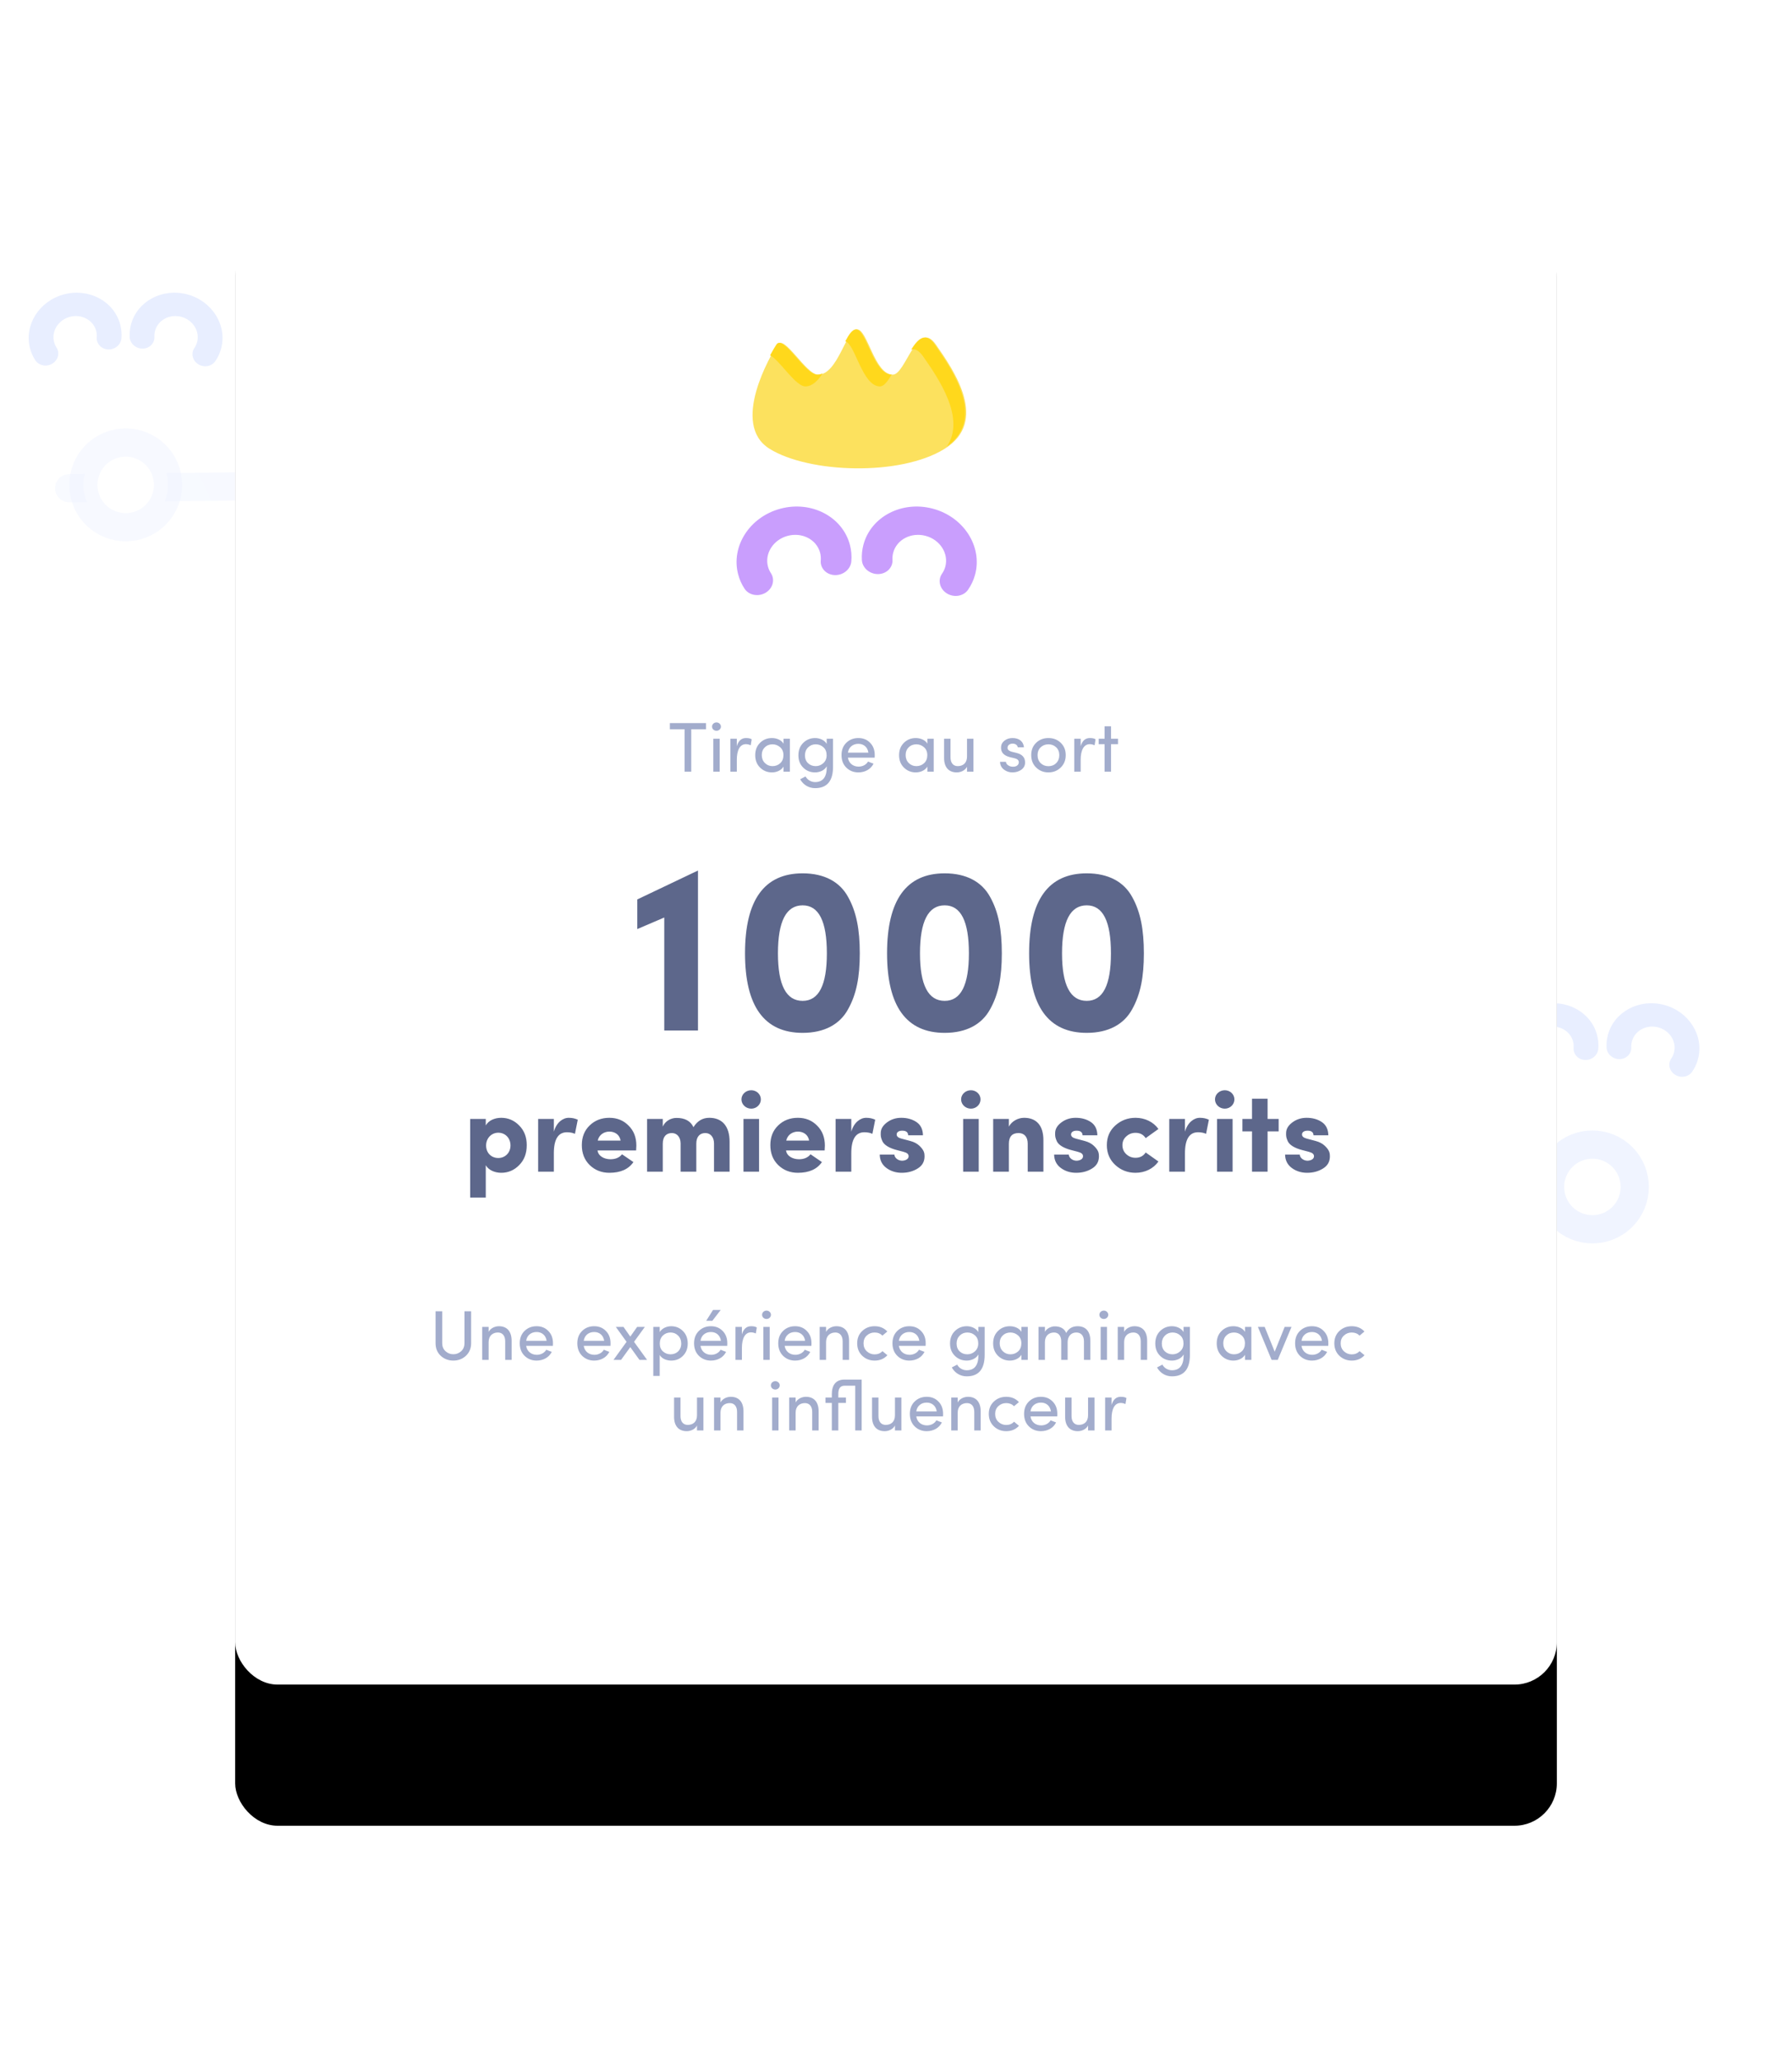 <?xml version="1.0" encoding="UTF-8"?>
<svg width="381px" height="438px" viewBox="0 0 381 438" version="1.1" xmlns="http://www.w3.org/2000/svg" xmlns:xlink="http://www.w3.org/1999/xlink">
    <!-- Generator: Sketch 50 (54983) - http://www.bohemiancoding.com/sketch -->
    <title>Group 5</title>
    <desc>Created with Sketch.</desc>
    <defs>
        <linearGradient x1="100%" y1="100%" x2="0%" y2="-2.286%" id="linearGradient-1">
            <stop stop-color="#F2F6FF" offset="0%"></stop>
            <stop stop-color="#F8FAFF" offset="100%"></stop>
        </linearGradient>
        <rect id="path-2" x="46" y="11" width="281" height="338" rx="9"></rect>
        <filter x="-32.0%" y="-17.8%" width="164.1%" height="153.3%" filterUnits="objectBoundingBox" id="filter-3">
            <feOffset dx="0" dy="30" in="SourceAlpha" result="shadowOffsetOuter1"></feOffset>
            <feGaussianBlur stdDeviation="25" in="shadowOffsetOuter1" result="shadowBlurOuter1"></feGaussianBlur>
            <feColorMatrix values="0 0 0 0 0   0 0 0 0 0   0 0 0 0 0  0 0 0 0.047 0" type="matrix" in="shadowBlurOuter1"></feColorMatrix>
        </filter>
    </defs>
    <g id="Page-1" stroke="none" stroke-width="1" fill="none" fill-rule="evenodd">
        <g id="Desktop-HD-Copy-2" transform="translate(-733, -257)">
            <g id="Group-5" transform="translate(737, 266)">
                <g id="Group" transform="translate(178.645, 168.645) rotate(-45) translate(-178.645, -168.645) translate(112.145, -3.355)" stroke-width="6">
                    <polyline id="Path-38" stroke="url(#linearGradient-1)" stroke-linecap="round" stroke-linejoin="round" points="0 1 98.162 97.133 24.753 204.947 123.676 334.738"></polyline>
                    <circle id="Oval-23" stroke-opacity="0.498" stroke="#F0F4FF" fill="#FFFFFF" cx="9" cy="9" r="9"></circle>
                    <circle id="Oval-23-Copy" stroke-opacity="0.646" stroke="#F0F4FF" fill="#FFFFFF" cx="95" cy="97" r="9"></circle>
                    <circle id="Oval-23-Copy-2" stroke-opacity="0.802" stroke="#F0F4FF" fill="#FFFFFF" cx="27" cy="203" r="9"></circle>
                    <circle id="Oval-23-Copy-3" stroke="#F0F4FF" fill="#FFFFFF" cx="124" cy="335" r="9"></circle>
                </g>
                <g id="Group-2" transform="translate(0, 51)" fill="#E8EEFF" fill-rule="nonzero">
                    <path d="M43.453,14.496 C42.994,15.79 41.498,16.491 40.112,16.063 C38.725,15.635 37.973,14.238 38.432,12.944 C38.586,12.511 38.665,12.055 38.665,11.585 C38.665,9.2 36.594,7.266 34.038,7.266 C31.482,7.266 29.41,9.2 29.41,11.585 C29.41,12.016 29.477,12.436 29.607,12.838 C30.029,14.142 29.239,15.52 27.841,15.914 C26.443,16.308 24.967,15.57 24.544,14.265 C24.265,13.402 24.121,12.501 24.121,11.585 C24.121,6.474 28.561,2.33 34.038,2.33 C39.514,2.33 43.954,6.474 43.954,11.585 C43.954,12.584 43.784,13.564 43.453,14.496 Z" id="Oval-11" transform="translate(34.038, 9.26) rotate(15) translate(-34.038, -9.26) "></path>
                    <path d="M20.787,14.496 C20.328,15.79 18.832,16.491 17.446,16.063 C16.059,15.635 15.307,14.238 15.766,12.944 C15.92,12.511 15.999,12.055 15.999,11.585 C15.999,9.2 13.928,7.266 11.372,7.266 C8.816,7.266 6.744,9.2 6.744,11.585 C6.744,12.016 6.811,12.436 6.941,12.838 C7.363,14.142 6.573,15.52 5.175,15.914 C3.777,16.308 2.301,15.57 1.878,14.265 C1.599,13.402 1.456,12.501 1.456,11.585 C1.456,6.474 5.895,2.33 11.372,2.33 C16.849,2.33 21.288,6.474 21.288,11.585 C21.288,12.584 21.118,13.564 20.787,14.496 Z" id="Oval-11" transform="translate(11.372, 9.26) rotate(-15) translate(-11.372, -9.26) "></path>
                </g>
                <g id="Group-2-Copy-2" transform="translate(314, 202)" fill="#E8EEFF" fill-rule="nonzero">
                    <path d="M43.453,14.496 C42.994,15.79 41.498,16.491 40.112,16.063 C38.725,15.635 37.973,14.238 38.432,12.944 C38.586,12.511 38.665,12.055 38.665,11.585 C38.665,9.2 36.594,7.266 34.038,7.266 C31.482,7.266 29.41,9.2 29.41,11.585 C29.41,12.016 29.477,12.436 29.607,12.838 C30.029,14.142 29.239,15.52 27.841,15.914 C26.443,16.308 24.967,15.57 24.544,14.265 C24.265,13.402 24.121,12.501 24.121,11.585 C24.121,6.474 28.561,2.33 34.038,2.33 C39.514,2.33 43.954,6.474 43.954,11.585 C43.954,12.584 43.784,13.564 43.453,14.496 Z" id="Oval-11" transform="translate(34.038, 9.26) rotate(15) translate(-34.038, -9.26) "></path>
                    <path d="M20.787,14.496 C20.328,15.79 18.832,16.491 17.446,16.063 C16.059,15.635 15.307,14.238 15.766,12.944 C15.92,12.511 15.999,12.055 15.999,11.585 C15.999,9.2 13.928,7.266 11.372,7.266 C8.816,7.266 6.744,9.2 6.744,11.585 C6.744,12.016 6.811,12.436 6.941,12.838 C7.363,14.142 6.573,15.52 5.175,15.914 C3.777,16.308 2.301,15.57 1.878,14.265 C1.599,13.402 1.456,12.501 1.456,11.585 C1.456,6.474 5.895,2.33 11.372,2.33 C16.849,2.33 21.288,6.474 21.288,11.585 C21.288,12.584 21.118,13.564 20.787,14.496 Z" id="Oval-11" transform="translate(11.372, 9.26) rotate(-15) translate(-11.372, -9.26) "></path>
                </g>
                <g id="Rectangle-42">
                    <use fill="black" fill-opacity="1" filter="url(#filter-3)" xlink:href="#path-2"></use>
                    <use fill="#FFFFFF" fill-rule="evenodd" xlink:href="#path-2"></use>
                </g>
                <g id="Group-3" transform="translate(150, 61)">
                    <g id="Group-3-Copy" transform="translate(0, 34)" fill="#C99EFD" fill-rule="nonzero">
                        <g id="Group-2-Copy">
                            <path d="M53.844,18.548 C53.275,20.114 51.421,20.963 49.704,20.445 C47.986,19.926 47.054,18.236 47.623,16.669 C47.813,16.145 47.912,15.593 47.912,15.024 C47.912,12.137 45.344,9.796 42.177,9.796 C39.01,9.796 36.443,12.137 36.443,15.024 C36.443,15.546 36.526,16.054 36.687,16.54 C37.21,18.12 36.23,19.787 34.498,20.264 C32.766,20.741 30.937,19.848 30.414,18.269 C30.067,17.224 29.89,16.133 29.89,15.024 C29.89,8.837 35.391,3.821 42.177,3.821 C48.964,3.821 54.465,8.837 54.465,15.024 C54.465,16.233 54.254,17.419 53.844,18.548 Z" id="Oval-11" transform="translate(42.177, 12.209) rotate(15) translate(-42.177, -12.209) "></path>
                            <path d="M25.758,18.548 C25.189,20.114 23.335,20.963 21.617,20.445 C19.899,19.926 18.968,18.236 19.537,16.669 C19.727,16.145 19.825,15.593 19.825,15.024 C19.825,12.137 17.258,9.796 14.091,9.796 C10.924,9.796 8.357,12.137 8.357,15.024 C8.357,15.546 8.44,16.054 8.601,16.54 C9.124,18.12 8.144,19.787 6.412,20.264 C4.68,20.741 2.851,19.848 2.328,18.269 C1.981,17.224 1.804,16.133 1.804,15.024 C1.804,8.837 7.305,3.821 14.091,3.821 C20.878,3.821 26.379,8.837 26.379,15.024 C26.379,16.233 26.168,17.419 25.758,18.548 Z" id="Oval-11" transform="translate(14.091, 12.209) rotate(-15) translate(-14.091, -12.209) "></path>
                        </g>
                    </g>
                    <g id="Group-9" transform="translate(6, 0)">
                        <path d="M5.312,3.219 C6.761,1.014 11.357,9.619 13.956,9.619 C18.128,9.619 19.897,0 22.231,0 C24.463,0 25.92,9.619 29.833,9.619 C32.56,9.619 35.043,-2.397 38.973,3.219 C42.902,8.834 50.237,19.493 40.855,25.369 C31.472,31.246 11.979,30.587 3.607,25.369 C-4.765,20.152 3.863,5.423 5.312,3.219 Z" id="Rectangle-42-Copy-3" fill="#FCE15E"></path>
                        <path d="M14.891,9.354 C13.884,10.912 12.708,12.119 11.231,12.119 C9.13,12.119 5.723,6.496 3.73,5.506 C4.316,4.422 4.812,3.617 5.073,3.219 C6.522,1.014 11.118,9.619 13.717,9.619 C14.131,9.619 14.521,9.524 14.891,9.354 Z M19.718,2.529 C20.487,1.086 21.208,0 21.992,0 C24.22,0 25.677,9.589 29.576,9.619 C28.744,11.008 27.937,12.119 27.108,12.119 C23.32,12.119 21.833,3.107 19.718,2.529 Z M33.731,4.286 C35.179,1.998 36.777,0.422 38.734,3.219 C42.561,8.688 49.619,18.943 41.313,24.902 C45.366,18.878 39.581,10.483 36.247,5.719 C35.338,4.419 34.506,4.064 33.731,4.286 Z" id="Combined-Shape" fill="#FFD81C"></path>
                    </g>
                </g>
                <path d="M154.4,193.6 C154.4,182.25 158.5,176.6 166.65,176.6 C171.25,176.6 174.55,178.4 176.3,181.6 C178.1,184.8 178.8,188.6 178.8,193.6 C178.8,198.6 178.1,202.3 176.3,205.5 C174.55,208.7 171.25,210.5 166.65,210.5 C158.5,210.5 154.4,204.85 154.4,193.6 Z M161.4,193.6 C161.4,200.35 163.15,203.7 166.65,203.7 C170.1,203.7 171.8,200.35 171.8,193.6 C171.8,186.8 170.1,183.4 166.65,183.4 C163.15,183.4 161.4,186.8 161.4,193.6 Z M184.6,193.6 C184.6,182.25 188.7,176.6 196.85,176.6 C201.45,176.6 204.75,178.4 206.5,181.6 C208.3,184.8 209,188.6 209,193.6 C209,198.6 208.3,202.3 206.5,205.5 C204.75,208.7 201.45,210.5 196.85,210.5 C188.7,210.5 184.6,204.85 184.6,193.6 Z M191.6,193.6 C191.6,200.35 193.35,203.7 196.85,203.7 C200.3,203.7 202,200.35 202,193.6 C202,186.8 200.3,183.4 196.85,183.4 C193.35,183.4 191.6,186.8 191.6,193.6 Z M214.8,193.6 C214.8,182.25 218.9,176.6 227.05,176.6 C231.65,176.6 234.95,178.4 236.7,181.6 C238.5,184.8 239.2,188.6 239.2,193.6 C239.2,198.6 238.5,202.3 236.7,205.5 C234.95,208.7 231.65,210.5 227.05,210.5 C218.9,210.5 214.8,204.85 214.8,193.6 Z M221.8,193.6 C221.8,200.35 223.55,203.7 227.05,203.7 C230.5,203.7 232.2,200.35 232.2,193.6 C232.2,186.8 230.5,183.4 227.05,183.4 C223.55,183.4 221.8,186.8 221.8,193.6 Z M99.352,234.432 C99.352,236.064 100.504,237.096 101.944,237.096 C103.384,237.096 104.536,235.992 104.536,234.432 C104.536,232.824 103.384,231.72 101.944,231.72 C100.504,231.72 99.352,232.872 99.352,234.432 Z M95.968,245.496 L95.968,228.792 L99.28,228.792 L99.28,230.184 C99.832,229.152 101.128,228.552 102.568,228.552 C104.056,228.552 105.328,229.104 106.384,230.184 C107.464,231.264 107.992,232.656 107.992,234.36 C107.992,236.112 107.464,237.528 106.384,238.608 C105.328,239.688 104.056,240.24 102.568,240.24 C101.128,240.24 99.832,239.616 99.28,238.632 L99.28,245.496 L95.968,245.496 Z M113.752,236.088 L113.752,240 L110.416,240 L110.416,228.792 L113.752,228.792 L113.752,231.504 C114.304,229.56 115.648,228.552 116.92,228.552 C117.664,228.552 118.288,228.696 118.84,228.96 L118.24,231.96 C117.784,231.744 117.208,231.624 116.536,231.624 C114.688,231.624 113.752,233.112 113.752,236.088 Z M128.248,236.304 L130.672,237.96 C129.64,239.472 127.936,240.24 125.56,240.24 C123.904,240.24 122.512,239.688 121.384,238.608 C120.256,237.504 119.704,236.088 119.704,234.36 C119.704,232.632 120.256,231.24 121.384,230.16 C122.512,229.08 123.904,228.552 125.56,228.552 C127.192,228.552 128.56,229.104 129.64,230.208 C130.744,231.288 131.296,232.704 131.296,234.456 C131.296,234.768 131.272,235.104 131.248,235.488 L123.04,235.488 C123.208,236.712 124.48,237.36 125.8,237.36 C126.88,237.36 127.696,237 128.248,236.304 Z M123.088,233.4 L127.936,233.4 C127.6,230.856 123.616,230.832 123.088,233.4 Z M145.96,231.792 C144.808,231.792 144.04,232.536 144.04,234.072 L144.04,240 L140.704,240 L140.704,233.952 C140.68,232.608 139.888,231.792 138.856,231.792 C137.728,231.792 136.912,232.464 136.912,234.072 L136.912,240 L133.576,240 L133.576,228.792 L136.912,228.792 L136.912,230.424 C137.416,229.272 138.592,228.576 139.84,228.576 C141.616,228.576 142.816,229.224 143.44,230.544 C144.256,229.224 145.384,228.552 146.8,228.552 C149.512,228.552 151.12,230.304 151.12,233.64 L151.12,240 L147.808,240 L147.808,234.024 C147.808,232.608 147.016,231.792 145.96,231.792 Z M154.072,228.792 L157.384,228.792 L157.384,240 L154.072,240 L154.072,228.792 Z M155.728,222.696 C156.856,222.696 157.768,223.56 157.768,224.64 C157.768,225.72 156.856,226.608 155.728,226.608 C154.576,226.608 153.64,225.72 153.64,224.64 C153.64,223.56 154.576,222.696 155.728,222.696 Z M168.328,236.304 L170.752,237.96 C169.72,239.472 168.016,240.24 165.64,240.24 C163.984,240.24 162.592,239.688 161.464,238.608 C160.336,237.504 159.784,236.088 159.784,234.36 C159.784,232.632 160.336,231.24 161.464,230.16 C162.592,229.08 163.984,228.552 165.64,228.552 C167.272,228.552 168.64,229.104 169.72,230.208 C170.824,231.288 171.376,232.704 171.376,234.456 C171.376,234.768 171.352,235.104 171.328,235.488 L163.12,235.488 C163.288,236.712 164.56,237.36 165.88,237.36 C166.96,237.36 167.776,237 168.328,236.304 Z M163.168,233.4 L168.016,233.4 C167.68,230.856 163.696,230.832 163.168,233.4 Z M176.992,236.088 L176.992,240 L173.656,240 L173.656,228.792 L176.992,228.792 L176.992,231.504 C177.544,229.56 178.888,228.552 180.16,228.552 C180.904,228.552 181.528,228.696 182.08,228.96 L181.48,231.96 C181.024,231.744 180.448,231.624 179.776,231.624 C177.928,231.624 176.992,233.112 176.992,236.088 Z M188.08,235.776 L186.616,235.392 C185.056,234.984 184.024,234.336 183.64,233.592 C183.28,232.824 183.232,232.44 183.256,231.744 C183.28,230.904 183.712,230.184 184.576,229.536 C185.44,228.888 186.448,228.552 187.624,228.552 C188.896,228.552 189.976,228.864 190.864,229.464 C191.752,230.064 192.208,231 192.232,232.272 L189.088,232.272 C189.064,231.624 188.656,231.288 187.816,231.288 C187.072,231.288 186.616,231.624 186.64,232.128 C186.664,232.536 187,232.8 187.624,232.968 L189.52,233.472 C190.36,233.688 191.008,234.048 191.488,234.504 C192.472,235.44 192.568,236.064 192.568,236.736 C192.568,237.864 192.088,238.728 191.104,239.328 C190.144,239.928 189.016,240.24 187.72,240.24 C186.496,240.24 185.392,239.904 184.456,239.208 C183.52,238.512 183.064,237.552 183.04,236.376 L186.16,236.376 C186.184,237.048 186.928,237.672 187.816,237.672 C188.584,237.648 189.184,237.288 189.184,236.736 C189.184,236.256 188.872,235.992 188.08,235.776 Z M200.776,228.792 L204.088,228.792 L204.088,240 L200.776,240 L200.776,228.792 Z M202.432,222.696 C203.56,222.696 204.472,223.56 204.472,224.64 C204.472,225.72 203.56,226.608 202.432,226.608 C201.28,226.608 200.344,225.72 200.344,224.64 C200.344,223.56 201.28,222.696 202.432,222.696 Z M210.496,234.072 L210.496,240 L207.16,240 L207.16,228.792 L210.496,228.792 L210.496,230.424 C211.096,229.296 212.416,228.552 213.736,228.552 C216.328,228.552 217.84,230.16 217.84,233.304 L217.84,240 L214.504,240 L214.504,234.024 C214.504,232.584 213.736,231.792 212.56,231.792 C211.192,231.792 210.496,232.56 210.496,234.072 Z M225.16,235.776 L223.696,235.392 C222.136,234.984 221.104,234.336 220.72,233.592 C220.36,232.824 220.312,232.44 220.336,231.744 C220.36,230.904 220.792,230.184 221.656,229.536 C222.52,228.888 223.528,228.552 224.704,228.552 C225.976,228.552 227.056,228.864 227.944,229.464 C228.832,230.064 229.288,231 229.312,232.272 L226.168,232.272 C226.144,231.624 225.736,231.288 224.896,231.288 C224.152,231.288 223.696,231.624 223.72,232.128 C223.744,232.536 224.08,232.8 224.704,232.968 L226.6,233.472 C227.44,233.688 228.088,234.048 228.568,234.504 C229.552,235.44 229.648,236.064 229.648,236.736 C229.648,237.864 229.168,238.728 228.184,239.328 C227.224,239.928 226.096,240.24 224.8,240.24 C223.576,240.24 222.472,239.904 221.536,239.208 C220.6,238.512 220.144,237.552 220.12,236.376 L223.24,236.376 C223.264,237.048 224.008,237.672 224.896,237.672 C225.664,237.648 226.264,237.288 226.264,236.736 C226.264,236.256 225.952,235.992 225.16,235.776 Z M237.424,228.552 C239.416,228.552 241.216,229.416 242.296,230.928 L239.584,232.872 C239.104,232.128 238.384,231.744 237.424,231.744 C236.68,231.744 236.032,231.984 235.48,232.488 C234.928,232.968 234.64,233.592 234.64,234.36 C234.64,235.152 234.928,235.8 235.48,236.304 C236.032,236.808 236.68,237.048 237.424,237.048 C238.384,237.048 239.104,236.664 239.584,235.92 L242.296,237.84 C241.24,239.352 239.44,240.24 237.424,240.24 C235.768,240.24 234.328,239.688 233.128,238.584 C231.928,237.48 231.328,236.064 231.328,234.36 C231.328,232.656 231.928,231.264 233.128,230.184 C234.328,229.104 235.768,228.552 237.424,228.552 Z M247.936,236.088 L247.936,240 L244.6,240 L244.6,228.792 L247.936,228.792 L247.936,231.504 C248.488,229.56 249.832,228.552 251.104,228.552 C251.848,228.552 252.472,228.696 253.024,228.96 L252.424,231.96 C251.968,231.744 251.392,231.624 250.72,231.624 C248.872,231.624 247.936,233.112 247.936,236.088 Z M254.752,228.792 L258.064,228.792 L258.064,240 L254.752,240 L254.752,228.792 Z M256.408,222.696 C257.536,222.696 258.448,223.56 258.448,224.64 C258.448,225.72 257.536,226.608 256.408,226.608 C255.256,226.608 254.32,225.72 254.32,224.64 C254.32,223.56 255.256,222.696 256.408,222.696 Z M265.504,224.496 L265.504,228.792 L267.856,228.792 L267.856,231.432 L265.504,231.432 L265.504,240 L262.192,240 L262.192,231.432 L260.152,231.432 L260.152,228.792 L262.192,228.792 L262.192,224.496 L265.504,224.496 Z M274.264,235.776 L272.8,235.392 C271.24,234.984 270.208,234.336 269.824,233.592 C269.464,232.824 269.416,232.44 269.44,231.744 C269.464,230.904 269.896,230.184 270.76,229.536 C271.624,228.888 272.632,228.552 273.808,228.552 C275.08,228.552 276.16,228.864 277.048,229.464 C277.936,230.064 278.392,231 278.416,232.272 L275.272,232.272 C275.248,231.624 274.84,231.288 274,231.288 C273.256,231.288 272.8,231.624 272.824,232.128 C272.848,232.536 273.184,232.8 273.808,232.968 L275.704,233.472 C276.544,233.688 277.192,234.048 277.672,234.504 C278.656,235.44 278.752,236.064 278.752,236.736 C278.752,237.864 278.272,238.728 277.288,239.328 C276.328,239.928 275.2,240.24 273.904,240.24 C272.68,240.24 271.576,239.904 270.64,239.208 C269.704,238.512 269.248,237.552 269.224,236.376 L272.344,236.376 C272.368,237.048 273.112,237.672 274,237.672 C274.768,237.648 275.368,237.288 275.368,236.736 C275.368,236.256 275.056,235.992 274.264,235.776 Z M131.496,182.145 L144.4,176 L144.4,210 L137.231,210 L137.231,185.985 L131.496,188.443 L131.496,182.145 Z" id="5000-premiers-inscri" fill="#5D678B"></path>
                <path d="M138.42,145.985 L138.42,144.665 L146.1,144.665 L146.1,145.985 L142.965,145.985 L142.965,155 L141.555,155 L141.555,145.985 L138.42,145.985 Z M149.01,155 L147.66,155 L147.66,147.995 L149.01,147.995 L149.01,155 Z M147.66,146.045 C147.3,145.7 147.3,145.13 147.66,144.785 C148.035,144.44 148.635,144.44 148.995,144.785 C149.37,145.13 149.37,145.7 148.995,146.045 C148.635,146.39 148.035,146.39 147.66,146.045 Z M152.655,152.45 L152.655,155 L151.29,155 L151.29,147.995 L152.655,147.995 L152.655,149.57 C153,148.415 153.645,147.845 154.605,147.845 C155.16,147.845 155.565,147.935 155.82,148.115 L155.61,149.39 C155.28,149.225 154.935,149.15 154.575,149.15 C153.3,149.15 152.655,150.47 152.655,152.45 Z M163.935,155 L162.585,155 L162.585,153.92 C162.12,154.7 161.145,155.15 160.125,155.15 C159.135,155.15 158.295,154.805 157.605,154.13 C156.915,153.455 156.57,152.57 156.57,151.49 C156.57,150.395 156.915,149.525 157.605,148.85 C158.295,148.175 159.135,147.845 160.125,147.845 C161.145,147.845 162.15,148.28 162.585,149.045 L162.585,147.995 L163.935,147.995 L163.935,155 Z M162.57,151.475 C162.57,150.77 162.33,150.2 161.865,149.795 C161.4,149.39 160.86,149.18 160.245,149.18 C159.6,149.18 159.045,149.39 158.61,149.825 C158.175,150.245 157.965,150.8 157.965,151.475 C157.965,152.15 158.19,152.72 158.625,153.155 C159.06,153.59 159.6,153.815 160.245,153.815 C160.89,153.815 161.445,153.605 161.895,153.185 C162.345,152.765 162.57,152.195 162.57,151.475 Z M171.765,153.86 C171.765,153.861 171.765,153.861 171.765,153.862 L171.765,153.86 Z M171.765,153.86 C171.36,154.655 170.325,155.15 169.305,155.15 C168.315,155.15 167.475,154.82 166.785,154.145 C166.095,153.47 165.75,152.6 165.75,151.52 C165.75,150.425 166.095,149.54 166.785,148.865 C167.475,148.19 168.315,147.845 169.305,147.845 C170.325,147.845 171.33,148.31 171.765,149.09 L171.765,147.995 L173.115,147.995 L173.115,153.935 C173.115,156.98 171.84,158.495 169.29,158.495 C167.97,158.495 166.785,157.805 166.125,156.605 C166.2,156.575 166.395,156.47 166.725,156.29 L167.265,156.005 C167.67,156.77 168.495,157.205 169.29,157.205 C170.955,157.205 171.78,156.14 171.78,154.025 C171.78,153.981 171.765,153.907 171.765,153.862 L171.765,153.86 Z M171.75,151.505 C171.75,150.785 171.525,150.215 171.075,149.81 C170.625,149.39 170.07,149.18 169.425,149.18 C168.78,149.18 168.24,149.405 167.805,149.84 C167.37,150.275 167.145,150.83 167.145,151.505 C167.145,152.21 167.355,152.765 167.79,153.185 C168.225,153.605 168.78,153.815 169.425,153.815 C170.04,153.815 170.58,153.605 171.045,153.185 C171.51,152.765 171.75,152.21 171.75,151.505 Z M176.28,150.95 L180.63,150.95 C180.465,149.795 179.64,149.075 178.5,149.075 C177.315,149.075 176.445,149.795 176.28,150.95 Z M181.98,151.475 C181.98,151.73 181.98,151.91 181.965,152.015 L176.28,152.015 C176.445,153.17 177.345,153.92 178.545,153.92 C179.4,153.92 180.18,153.515 180.555,152.84 C180.69,152.885 180.885,152.975 181.155,153.08 L181.725,153.29 C181.14,154.49 179.895,155.15 178.5,155.15 C177.48,155.15 176.625,154.805 175.935,154.13 C175.26,153.455 174.915,152.57 174.915,151.475 C174.915,150.38 175.26,149.51 175.935,148.85 C176.625,148.175 177.48,147.845 178.5,147.845 C179.505,147.845 180.345,148.175 180.99,148.85 C181.65,149.51 181.98,150.38 181.98,151.475 Z M194.52,155 L193.17,155 L193.17,153.92 C192.705,154.7 191.73,155.15 190.71,155.15 C189.72,155.15 188.88,154.805 188.19,154.13 C187.5,153.455 187.155,152.57 187.155,151.49 C187.155,150.395 187.5,149.525 188.19,148.85 C188.88,148.175 189.72,147.845 190.71,147.845 C191.73,147.845 192.735,148.28 193.17,149.045 L193.17,147.995 L194.52,147.995 L194.52,155 Z M193.155,151.475 C193.155,150.77 192.915,150.2 192.45,149.795 C191.985,149.39 191.445,149.18 190.83,149.18 C190.185,149.18 189.63,149.39 189.195,149.825 C188.76,150.245 188.55,150.8 188.55,151.475 C188.55,152.15 188.775,152.72 189.21,153.155 C189.645,153.59 190.185,153.815 190.83,153.815 C191.475,153.815 192.03,153.605 192.48,153.185 C192.93,152.765 193.155,152.195 193.155,151.475 Z M201.6,151.775 L201.6,147.995 L202.965,147.995 L202.965,155 L201.6,155 L201.6,153.95 C201.195,154.73 200.28,155.15 199.425,155.15 C197.685,155.15 196.71,154.025 196.725,152.045 L196.725,147.995 L198.09,147.995 L198.09,151.955 C198.09,153.11 198.66,153.815 199.62,153.815 C200.745,153.815 201.6,153.17 201.6,151.775 Z M211.68,152.135 L210.72,151.91 C209.385,151.55 208.725,150.875 208.845,149.63 C208.89,149.12 209.16,148.7 209.625,148.355 C210.09,148.01 210.645,147.845 211.275,147.845 C212.58,147.845 213.585,148.49 213.705,149.825 L212.4,149.825 C212.325,149.33 211.86,149.03 211.305,149.03 C210.78,149.03 210.36,149.285 210.255,149.66 C210.195,149.885 210.195,150.065 210.27,150.215 C210.375,150.44 210.66,150.62 211.095,150.755 L212.13,151.01 C213.345,151.31 213.945,151.985 213.945,153.05 C213.945,153.68 213.675,154.19 213.15,154.58 C212.625,154.955 211.995,155.15 211.23,155.15 C210.555,155.15 209.955,154.94 209.43,154.535 C208.905,154.13 208.635,153.575 208.62,152.9 L209.865,152.9 C209.925,153.275 210.12,153.53 210.435,153.695 C210.75,153.89 211.11,153.965 211.545,153.935 C212.19,153.89 212.595,153.515 212.61,153.02 C212.625,152.54 212.265,152.27 211.68,152.135 Z M215.25,151.475 C215.25,150.395 215.595,149.525 216.3,148.85 C217.005,148.175 217.875,147.845 218.91,147.845 C219.945,147.845 220.815,148.175 221.52,148.85 C222.225,149.525 222.585,150.395 222.585,151.475 C222.585,152.555 222.225,153.44 221.505,154.13 C220.8,154.805 219.93,155.15 218.91,155.15 C217.89,155.15 217.02,154.805 216.315,154.13 C215.61,153.455 215.25,152.57 215.25,151.475 Z M221.22,151.475 C221.22,150.785 220.995,150.23 220.545,149.81 C220.11,149.39 219.555,149.18 218.91,149.18 C218.265,149.18 217.71,149.39 217.26,149.81 C216.825,150.23 216.6,150.785 216.6,151.475 C216.6,152.18 216.825,152.75 217.26,153.185 C217.71,153.62 218.265,153.83 218.91,153.83 C219.555,153.83 220.11,153.62 220.545,153.185 C220.995,152.75 221.22,152.18 221.22,151.475 Z M225.765,152.45 L225.765,155 L224.4,155 L224.4,147.995 L225.765,147.995 L225.765,149.57 C226.11,148.415 226.755,147.845 227.715,147.845 C228.27,147.845 228.675,147.935 228.93,148.115 L228.72,149.39 C228.39,149.225 228.045,149.15 227.685,149.15 C226.41,149.15 225.765,150.47 225.765,152.45 Z M232.215,145.355 L232.215,147.995 L233.7,147.995 L233.7,149.15 L232.215,149.15 L232.215,155 L230.85,155 L230.85,149.15 L229.59,149.15 L229.59,147.995 L230.85,147.995 L230.85,145.355 L232.215,145.355 Z" id="Tirage-au-sort" fill="#A2ACCC"></path>
                <path d="M94.757,276.445 L94.757,269.665 L96.168,269.665 L96.168,276.445 C96.168,277.54 95.793,278.44 95.058,279.13 C94.323,279.805 93.438,280.15 92.388,280.15 C91.338,280.15 90.438,279.805 89.703,279.13 C88.968,278.44 88.608,277.54 88.608,276.445 L88.608,269.665 L90.017,269.665 L90.017,276.445 C90.017,277.135 90.243,277.705 90.707,278.14 C91.172,278.575 91.728,278.8 92.388,278.8 C93.047,278.8 93.603,278.575 94.067,278.14 C94.532,277.705 94.757,277.135 94.757,276.445 Z M99.888,276.22 L99.888,280 L98.522,280 L98.522,272.995 L99.888,272.995 L99.888,274.045 C100.293,273.265 101.222,272.845 102.078,272.845 C103.817,272.845 104.778,273.97 104.778,275.95 L104.778,280 L103.412,280 L103.412,276.04 C103.412,274.885 102.828,274.18 101.868,274.18 C100.772,274.18 99.888,274.84 99.888,276.22 Z M107.868,275.95 L112.218,275.95 C112.052,274.795 111.228,274.075 110.088,274.075 C108.903,274.075 108.032,274.795 107.868,275.95 Z M113.567,276.475 C113.567,276.73 113.567,276.91 113.552,277.015 L107.868,277.015 C108.032,278.17 108.933,278.92 110.132,278.92 C110.987,278.92 111.767,278.515 112.142,277.84 C112.278,277.885 112.472,277.975 112.743,278.08 L113.312,278.29 C112.728,279.49 111.483,280.15 110.088,280.15 C109.067,280.15 108.213,279.805 107.522,279.13 C106.847,278.455 106.502,277.57 106.502,276.475 C106.502,275.38 106.847,274.51 107.522,273.85 C108.213,273.175 109.067,272.845 110.088,272.845 C111.093,272.845 111.933,273.175 112.578,273.85 C113.237,274.51 113.567,275.38 113.567,276.475 Z M120.108,275.95 L124.457,275.95 C124.293,274.795 123.468,274.075 122.328,274.075 C121.142,274.075 120.272,274.795 120.108,275.95 Z M125.808,276.475 C125.808,276.73 125.808,276.91 125.793,277.015 L120.108,277.015 C120.272,278.17 121.172,278.92 122.373,278.92 C123.228,278.92 124.007,278.515 124.382,277.84 C124.517,277.885 124.713,277.975 124.983,278.08 L125.552,278.29 C124.968,279.49 123.722,280.15 122.328,280.15 C121.308,280.15 120.453,279.805 119.763,279.13 C119.088,278.455 118.743,277.57 118.743,276.475 C118.743,275.38 119.088,274.51 119.763,273.85 C120.453,273.175 121.308,272.845 122.328,272.845 C123.332,272.845 124.172,273.175 124.817,273.85 C125.478,274.51 125.808,275.38 125.808,276.475 Z M129.213,276.16 L126.933,272.995 L128.567,272.995 L130.007,275.05 L131.463,272.995 L133.097,272.995 L130.803,276.16 L133.577,280 L131.958,280 L130.007,277.285 L128.042,280 L126.438,280 L129.213,276.16 Z M134.898,272.995 L136.262,272.995 L136.262,274.09 C136.727,273.31 137.702,272.845 138.708,272.845 C139.683,272.845 140.523,273.19 141.197,273.865 C141.873,274.54 142.218,275.425 142.218,276.52 C142.218,277.6 141.873,278.47 141.197,279.145 C140.523,279.82 139.697,280.15 138.708,280.15 C137.688,280.15 136.697,279.73 136.262,278.95 L136.262,283.405 L134.898,283.405 L134.898,272.995 Z M136.278,276.535 C136.278,277.24 136.502,277.81 136.968,278.215 C137.433,278.62 137.958,278.815 138.572,278.815 C139.877,278.815 140.838,277.9 140.838,276.535 C140.838,275.845 140.613,275.275 140.178,274.84 C139.743,274.405 139.218,274.18 138.572,274.18 C137.928,274.18 137.387,274.39 136.938,274.825 C136.502,275.245 136.278,275.815 136.278,276.535 Z M144.933,275.95 L149.282,275.95 C149.118,274.795 148.292,274.075 147.153,274.075 C145.968,274.075 145.097,274.795 144.933,275.95 Z M150.632,276.475 C150.632,276.73 150.632,276.91 150.618,277.015 L144.933,277.015 C145.097,278.17 145.998,278.92 147.197,278.92 C148.053,278.92 148.833,278.515 149.208,277.84 C149.343,277.885 149.537,277.975 149.808,278.08 L150.377,278.29 C149.792,279.49 148.548,280.15 147.153,280.15 C146.132,280.15 145.278,279.805 144.588,279.13 C143.912,278.455 143.567,277.57 143.567,276.475 C143.567,275.38 143.912,274.51 144.588,273.85 C145.278,273.175 146.132,272.845 147.153,272.845 C148.157,272.845 148.998,273.175 149.643,273.85 C150.303,274.51 150.632,275.38 150.632,276.475 Z M147.602,269.38 L149.238,269.38 L147.452,271.69 L146.148,271.69 L147.602,269.38 Z M153.738,277.45 L153.738,280 L152.373,280 L152.373,272.995 L153.738,272.995 L153.738,274.57 C154.083,273.415 154.727,272.845 155.688,272.845 C156.243,272.845 156.648,272.935 156.903,273.115 L156.692,274.39 C156.363,274.225 156.018,274.15 155.657,274.15 C154.382,274.15 153.738,275.47 153.738,277.45 Z M159.648,280 L158.298,280 L158.298,272.995 L159.648,272.995 L159.648,280 Z M158.298,271.045 C157.938,270.7 157.938,270.13 158.298,269.785 C158.673,269.44 159.273,269.44 159.632,269.785 C160.007,270.13 160.007,270.7 159.632,271.045 C159.273,271.39 158.673,271.39 158.298,271.045 Z M162.827,275.95 L167.178,275.95 C167.012,274.795 166.188,274.075 165.048,274.075 C163.863,274.075 162.993,274.795 162.827,275.95 Z M168.528,276.475 C168.528,276.73 168.528,276.91 168.512,277.015 L162.827,277.015 C162.993,278.17 163.893,278.92 165.093,278.92 C165.947,278.92 166.727,278.515 167.102,277.84 C167.238,277.885 167.433,277.975 167.702,278.08 L168.273,278.29 C167.688,279.49 166.442,280.15 165.048,280.15 C164.028,280.15 163.173,279.805 162.482,279.13 C161.808,278.455 161.463,277.57 161.463,276.475 C161.463,275.38 161.808,274.51 162.482,273.85 C163.173,273.175 164.028,272.845 165.048,272.845 C166.053,272.845 166.893,273.175 167.537,273.85 C168.197,274.51 168.528,275.38 168.528,276.475 Z M171.632,276.22 L171.632,280 L170.268,280 L170.268,272.995 L171.632,272.995 L171.632,274.045 C172.037,273.265 172.968,272.845 173.822,272.845 C175.562,272.845 176.523,273.97 176.523,275.95 L176.523,280 L175.157,280 L175.157,276.04 C175.157,274.885 174.572,274.18 173.613,274.18 C172.518,274.18 171.632,274.84 171.632,276.22 Z M181.952,272.845 C183.062,272.845 183.963,273.22 184.653,273.97 L183.618,274.84 C183.183,274.405 182.627,274.18 181.952,274.18 C181.308,274.18 180.752,274.39 180.287,274.825 C179.822,275.245 179.597,275.8 179.597,276.475 C179.597,277.165 179.822,277.735 180.287,278.17 C180.752,278.605 181.308,278.83 181.952,278.83 C182.627,278.83 183.183,278.605 183.618,278.14 L184.667,279.01 C183.963,279.775 183.062,280.15 181.952,280.15 C180.917,280.15 180.048,279.805 179.327,279.13 C178.607,278.44 178.248,277.555 178.248,276.475 C178.248,275.395 178.607,274.525 179.327,273.85 C180.048,273.175 180.917,272.845 181.952,272.845 Z M187.113,275.95 L191.463,275.95 C191.298,274.795 190.472,274.075 189.333,274.075 C188.148,274.075 187.278,274.795 187.113,275.95 Z M192.812,276.475 C192.812,276.73 192.812,276.91 192.798,277.015 L187.113,277.015 C187.278,278.17 188.178,278.92 189.377,278.92 C190.232,278.92 191.012,278.515 191.387,277.84 C191.523,277.885 191.718,277.975 191.988,278.08 L192.558,278.29 C191.972,279.49 190.727,280.15 189.333,280.15 C188.312,280.15 187.458,279.805 186.768,279.13 C186.093,278.455 185.748,277.57 185.748,276.475 C185.748,275.38 186.093,274.51 186.768,273.85 C187.458,273.175 188.312,272.845 189.333,272.845 C190.338,272.845 191.178,273.175 191.822,273.85 C192.482,274.51 192.812,275.38 192.812,276.475 Z M204.002,278.86 C204.002,278.861 204.003,278.861 204.003,278.862 L204.002,278.86 Z M204.002,278.86 C203.597,279.655 202.562,280.15 201.542,280.15 C200.553,280.15 199.713,279.82 199.023,279.145 C198.333,278.47 197.988,277.6 197.988,276.52 C197.988,275.425 198.333,274.54 199.023,273.865 C199.713,273.19 200.553,272.845 201.542,272.845 C202.562,272.845 203.567,273.31 204.002,274.09 L204.002,272.995 L205.352,272.995 L205.352,278.935 C205.352,281.98 204.077,283.495 201.528,283.495 C200.208,283.495 199.023,282.805 198.363,281.605 C198.438,281.575 198.632,281.47 198.963,281.29 L199.502,281.005 C199.907,281.77 200.732,282.205 201.528,282.205 C203.192,282.205 204.018,281.14 204.018,279.025 C204.018,278.981 204.003,278.907 204.003,278.862 L204.002,278.86 Z M203.988,276.505 C203.988,275.785 203.762,275.215 203.312,274.81 C202.863,274.39 202.308,274.18 201.662,274.18 C201.018,274.18 200.477,274.405 200.042,274.84 C199.607,275.275 199.382,275.83 199.382,276.505 C199.382,277.21 199.593,277.765 200.028,278.185 C200.463,278.605 201.018,278.815 201.662,278.815 C202.278,278.815 202.817,278.605 203.282,278.185 C203.748,277.765 203.988,277.21 203.988,276.505 Z M214.518,280 L213.167,280 L213.167,278.92 C212.702,279.7 211.727,280.15 210.708,280.15 C209.718,280.15 208.877,279.805 208.188,279.13 C207.498,278.455 207.153,277.57 207.153,276.49 C207.153,275.395 207.498,274.525 208.188,273.85 C208.877,273.175 209.718,272.845 210.708,272.845 C211.727,272.845 212.732,273.28 213.167,274.045 L213.167,272.995 L214.518,272.995 L214.518,280 Z M213.153,276.475 C213.153,275.77 212.912,275.2 212.447,274.795 C211.982,274.39 211.442,274.18 210.827,274.18 C210.183,274.18 209.627,274.39 209.192,274.825 C208.757,275.245 208.548,275.8 208.548,276.475 C208.548,277.15 208.773,277.72 209.208,278.155 C209.643,278.59 210.183,278.815 210.827,278.815 C211.472,278.815 212.028,278.605 212.477,278.185 C212.928,277.765 213.153,277.195 213.153,276.475 Z M224.852,274.18 C223.713,274.165 222.993,275.02 222.993,276.22 L222.993,280 L221.627,280 L221.627,276.025 C221.627,274.885 221.028,274.18 220.113,274.18 C219.032,274.18 218.162,274.855 218.162,276.22 L218.162,280 L216.798,280 L216.798,272.995 L218.162,272.995 L218.162,274.045 C218.507,273.34 219.393,272.935 220.097,272.875 C220.368,272.86 220.623,272.875 220.863,272.92 C221.748,273.055 222.363,273.52 222.692,274.285 C223.188,273.325 223.998,272.845 225.123,272.845 C226.863,272.845 227.822,273.97 227.822,275.95 L227.822,280 L226.458,280 L226.458,276.04 C226.458,274.885 225.857,274.18 224.852,274.18 Z M231.363,280 L230.012,280 L230.012,272.995 L231.363,272.995 L231.363,280 Z M230.012,271.045 C229.653,270.7 229.653,270.13 230.012,269.785 C230.387,269.44 230.988,269.44 231.347,269.785 C231.722,270.13 231.722,270.7 231.347,271.045 C230.988,271.39 230.387,271.39 230.012,271.045 Z M235.007,276.22 L235.007,280 L233.643,280 L233.643,272.995 L235.007,272.995 L235.007,274.045 C235.412,273.265 236.343,272.845 237.197,272.845 C238.938,272.845 239.898,273.97 239.898,275.95 L239.898,280 L238.532,280 L238.532,276.04 C238.532,274.885 237.947,274.18 236.988,274.18 C235.893,274.18 235.007,274.84 235.007,276.22 Z M247.637,278.86 C247.637,278.861 247.638,278.861 247.638,278.862 L247.637,278.86 Z M247.637,278.86 C247.232,279.655 246.197,280.15 245.178,280.15 C244.188,280.15 243.347,279.82 242.657,279.145 C241.968,278.47 241.623,277.6 241.623,276.52 C241.623,275.425 241.968,274.54 242.657,273.865 C243.347,273.19 244.188,272.845 245.178,272.845 C246.197,272.845 247.202,273.31 247.637,274.09 L247.637,272.995 L248.988,272.995 L248.988,278.935 C248.988,281.98 247.713,283.495 245.162,283.495 C243.843,283.495 242.657,282.805 241.998,281.605 C242.072,281.575 242.268,281.47 242.597,281.29 L243.137,281.005 C243.542,281.77 244.368,282.205 245.162,282.205 C246.827,282.205 247.653,281.14 247.653,279.025 C247.653,278.981 247.638,278.907 247.638,278.862 L247.637,278.86 Z M247.623,276.505 C247.623,275.785 247.398,275.215 246.947,274.81 C246.498,274.39 245.942,274.18 245.298,274.18 C244.653,274.18 244.113,274.405 243.678,274.84 C243.243,275.275 243.018,275.83 243.018,276.505 C243.018,277.21 243.227,277.765 243.662,278.185 C244.097,278.605 244.653,278.815 245.298,278.815 C245.912,278.815 246.452,278.605 246.917,278.185 C247.382,277.765 247.623,277.21 247.623,276.505 Z M262.053,280 L260.702,280 L260.702,278.92 C260.238,279.7 259.262,280.15 258.243,280.15 C257.252,280.15 256.413,279.805 255.722,279.13 C255.032,278.455 254.688,277.57 254.688,276.49 C254.688,275.395 255.032,274.525 255.722,273.85 C256.413,273.175 257.252,272.845 258.243,272.845 C259.262,272.845 260.267,273.28 260.702,274.045 L260.702,272.995 L262.053,272.995 L262.053,280 Z M260.688,276.475 C260.688,275.77 260.447,275.2 259.983,274.795 C259.517,274.39 258.978,274.18 258.363,274.18 C257.717,274.18 257.163,274.39 256.728,274.825 C256.293,275.245 256.082,275.8 256.082,276.475 C256.082,277.15 256.308,277.72 256.743,278.155 C257.178,278.59 257.717,278.815 258.363,278.815 C259.007,278.815 259.562,278.605 260.012,278.185 C260.462,277.765 260.688,277.195 260.688,276.475 Z M267.67,280 L267.678,280 L267.67,280 Z M267.67,280 L266.358,280 L263.447,272.995 L264.887,272.995 L267.017,278.26 L269.132,272.995 L270.587,272.995 L267.663,280 L267.67,280 Z M272.717,275.95 L277.067,275.95 C276.902,274.795 276.077,274.075 274.938,274.075 C273.752,274.075 272.882,274.795 272.717,275.95 Z M278.418,276.475 C278.418,276.73 278.418,276.91 278.402,277.015 L272.717,277.015 C272.882,278.17 273.783,278.92 274.983,278.92 C275.837,278.92 276.618,278.515 276.993,277.84 C277.127,277.885 277.322,277.975 277.592,278.08 L278.163,278.29 C277.577,279.49 276.332,280.15 274.938,280.15 C273.918,280.15 273.062,279.805 272.373,279.13 C271.697,278.455 271.353,277.57 271.353,276.475 C271.353,275.38 271.697,274.51 272.373,273.85 C273.062,273.175 273.918,272.845 274.938,272.845 C275.942,272.845 276.783,273.175 277.428,273.85 C278.087,274.51 278.418,275.38 278.418,276.475 Z M283.397,272.845 C284.507,272.845 285.408,273.22 286.098,273.97 L285.062,274.84 C284.627,274.405 284.072,274.18 283.397,274.18 C282.752,274.18 282.197,274.39 281.733,274.825 C281.267,275.245 281.043,275.8 281.043,276.475 C281.043,277.165 281.267,277.735 281.733,278.17 C282.197,278.605 282.752,278.83 283.397,278.83 C284.072,278.83 284.627,278.605 285.062,278.14 L286.113,279.01 C285.408,279.775 284.507,280.15 283.397,280.15 C282.363,280.15 281.493,279.805 280.772,279.13 C280.053,278.44 279.692,277.555 279.692,276.475 C279.692,275.395 280.053,274.525 280.772,273.85 C281.493,273.175 282.363,272.845 283.397,272.845 Z M144.19,291.775 L144.19,287.995 L145.555,287.995 L145.555,295 L144.19,295 L144.19,293.95 C143.785,294.73 142.87,295.15 142.015,295.15 C140.275,295.15 139.3,294.025 139.315,292.045 L139.315,287.995 L140.68,287.995 L140.68,291.955 C140.68,293.11 141.25,293.815 142.21,293.815 C143.335,293.815 144.19,293.17 144.19,291.775 Z M149.185,291.22 L149.185,295 L147.82,295 L147.82,287.995 L149.185,287.995 L149.185,289.045 C149.59,288.265 150.52,287.845 151.375,287.845 C153.115,287.845 154.075,288.97 154.075,290.95 L154.075,295 L152.71,295 L152.71,291.04 C152.71,289.885 152.125,289.18 151.165,289.18 C150.07,289.18 149.185,289.84 149.185,291.22 Z M161.515,295 L160.165,295 L160.165,287.995 L161.515,287.995 L161.515,295 Z M160.165,286.045 C159.805,285.7 159.805,285.13 160.165,284.785 C160.54,284.44 161.14,284.44 161.5,284.785 C161.875,285.13 161.875,285.7 161.5,286.045 C161.14,286.39 160.54,286.39 160.165,286.045 Z M165.16,291.22 L165.16,295 L163.795,295 L163.795,287.995 L165.16,287.995 L165.16,289.045 C165.565,288.265 166.495,287.845 167.35,287.845 C169.09,287.845 170.05,288.97 170.05,290.95 L170.05,295 L168.685,295 L168.685,291.04 C168.685,289.885 168.1,289.18 167.14,289.18 C166.045,289.18 165.16,289.84 165.16,291.22 Z M179.2,295 L177.835,295 L177.835,285.49 L175.54,285.49 C174.655,285.49 174.22,286.09 174.235,287.29 L174.235,287.995 L175.855,287.995 L175.855,289.15 L174.235,289.15 L174.235,295 L172.855,295 L172.855,289.15 L171.505,289.15 L171.505,287.995 L172.855,287.995 L172.855,287.29 C172.855,285.355 173.725,284.185 175.54,284.185 L179.2,284.185 L179.2,295 Z M186.28,291.775 L186.28,287.995 L187.645,287.995 L187.645,295 L186.28,295 L186.28,293.95 C185.875,294.73 184.96,295.15 184.105,295.15 C182.365,295.15 181.39,294.025 181.405,292.045 L181.405,287.995 L182.77,287.995 L182.77,291.955 C182.77,293.11 183.34,293.815 184.3,293.815 C185.425,293.815 186.28,293.17 186.28,291.775 Z M190.81,290.95 L195.16,290.95 C194.995,289.795 194.17,289.075 193.03,289.075 C191.845,289.075 190.975,289.795 190.81,290.95 Z M196.51,291.475 C196.51,291.73 196.51,291.91 196.495,292.015 L190.81,292.015 C190.975,293.17 191.875,293.92 193.075,293.92 C193.93,293.92 194.71,293.515 195.085,292.84 C195.22,292.885 195.415,292.975 195.685,293.08 L196.255,293.29 C195.67,294.49 194.425,295.15 193.03,295.15 C192.01,295.15 191.155,294.805 190.465,294.13 C189.79,293.455 189.445,292.57 189.445,291.475 C189.445,290.38 189.79,289.51 190.465,288.85 C191.155,288.175 192.01,287.845 193.03,287.845 C194.035,287.845 194.875,288.175 195.52,288.85 C196.18,289.51 196.51,290.38 196.51,291.475 Z M199.615,291.22 L199.615,295 L198.25,295 L198.25,287.995 L199.615,287.995 L199.615,289.045 C200.02,288.265 200.95,287.845 201.805,287.845 C203.545,287.845 204.505,288.97 204.505,290.95 L204.505,295 L203.14,295 L203.14,291.04 C203.14,289.885 202.555,289.18 201.595,289.18 C200.5,289.18 199.615,289.84 199.615,291.22 Z M209.935,287.845 C211.045,287.845 211.945,288.22 212.635,288.97 L211.6,289.84 C211.165,289.405 210.61,289.18 209.935,289.18 C209.29,289.18 208.735,289.39 208.27,289.825 C207.805,290.245 207.58,290.8 207.58,291.475 C207.58,292.165 207.805,292.735 208.27,293.17 C208.735,293.605 209.29,293.83 209.935,293.83 C210.61,293.83 211.165,293.605 211.6,293.14 L212.65,294.01 C211.945,294.775 211.045,295.15 209.935,295.15 C208.9,295.15 208.03,294.805 207.31,294.13 C206.59,293.44 206.23,292.555 206.23,291.475 C206.23,290.395 206.59,289.525 207.31,288.85 C208.03,288.175 208.9,287.845 209.935,287.845 Z M215.095,290.95 L219.445,290.95 C219.28,289.795 218.455,289.075 217.315,289.075 C216.13,289.075 215.26,289.795 215.095,290.95 Z M220.795,291.475 C220.795,291.73 220.795,291.91 220.78,292.015 L215.095,292.015 C215.26,293.17 216.16,293.92 217.36,293.92 C218.215,293.92 218.995,293.515 219.37,292.84 C219.505,292.885 219.7,292.975 219.97,293.08 L220.54,293.29 C219.955,294.49 218.71,295.15 217.315,295.15 C216.295,295.15 215.44,294.805 214.75,294.13 C214.075,293.455 213.73,292.57 213.73,291.475 C213.73,290.38 214.075,289.51 214.75,288.85 C215.44,288.175 216.295,287.845 217.315,287.845 C218.32,287.845 219.16,288.175 219.805,288.85 C220.465,289.51 220.795,290.38 220.795,291.475 Z M227.335,291.775 L227.335,287.995 L228.7,287.995 L228.7,295 L227.335,295 L227.335,293.95 C226.93,294.73 226.015,295.15 225.16,295.15 C223.42,295.15 222.445,294.025 222.46,292.045 L222.46,287.995 L223.825,287.995 L223.825,291.955 C223.825,293.11 224.395,293.815 225.355,293.815 C226.48,293.815 227.335,293.17 227.335,291.775 Z M232.33,292.45 L232.33,295 L230.965,295 L230.965,287.995 L232.33,287.995 L232.33,289.57 C232.675,288.415 233.32,287.845 234.28,287.845 C234.835,287.845 235.24,287.935 235.495,288.115 L235.285,289.39 C234.955,289.225 234.61,289.15 234.25,289.15 C232.975,289.15 232.33,290.47 232.33,292.45 Z" id="Une-expérience-gamin" fill="#A2ACCC"></path>
            </g>
        </g>
    </g>
</svg>
